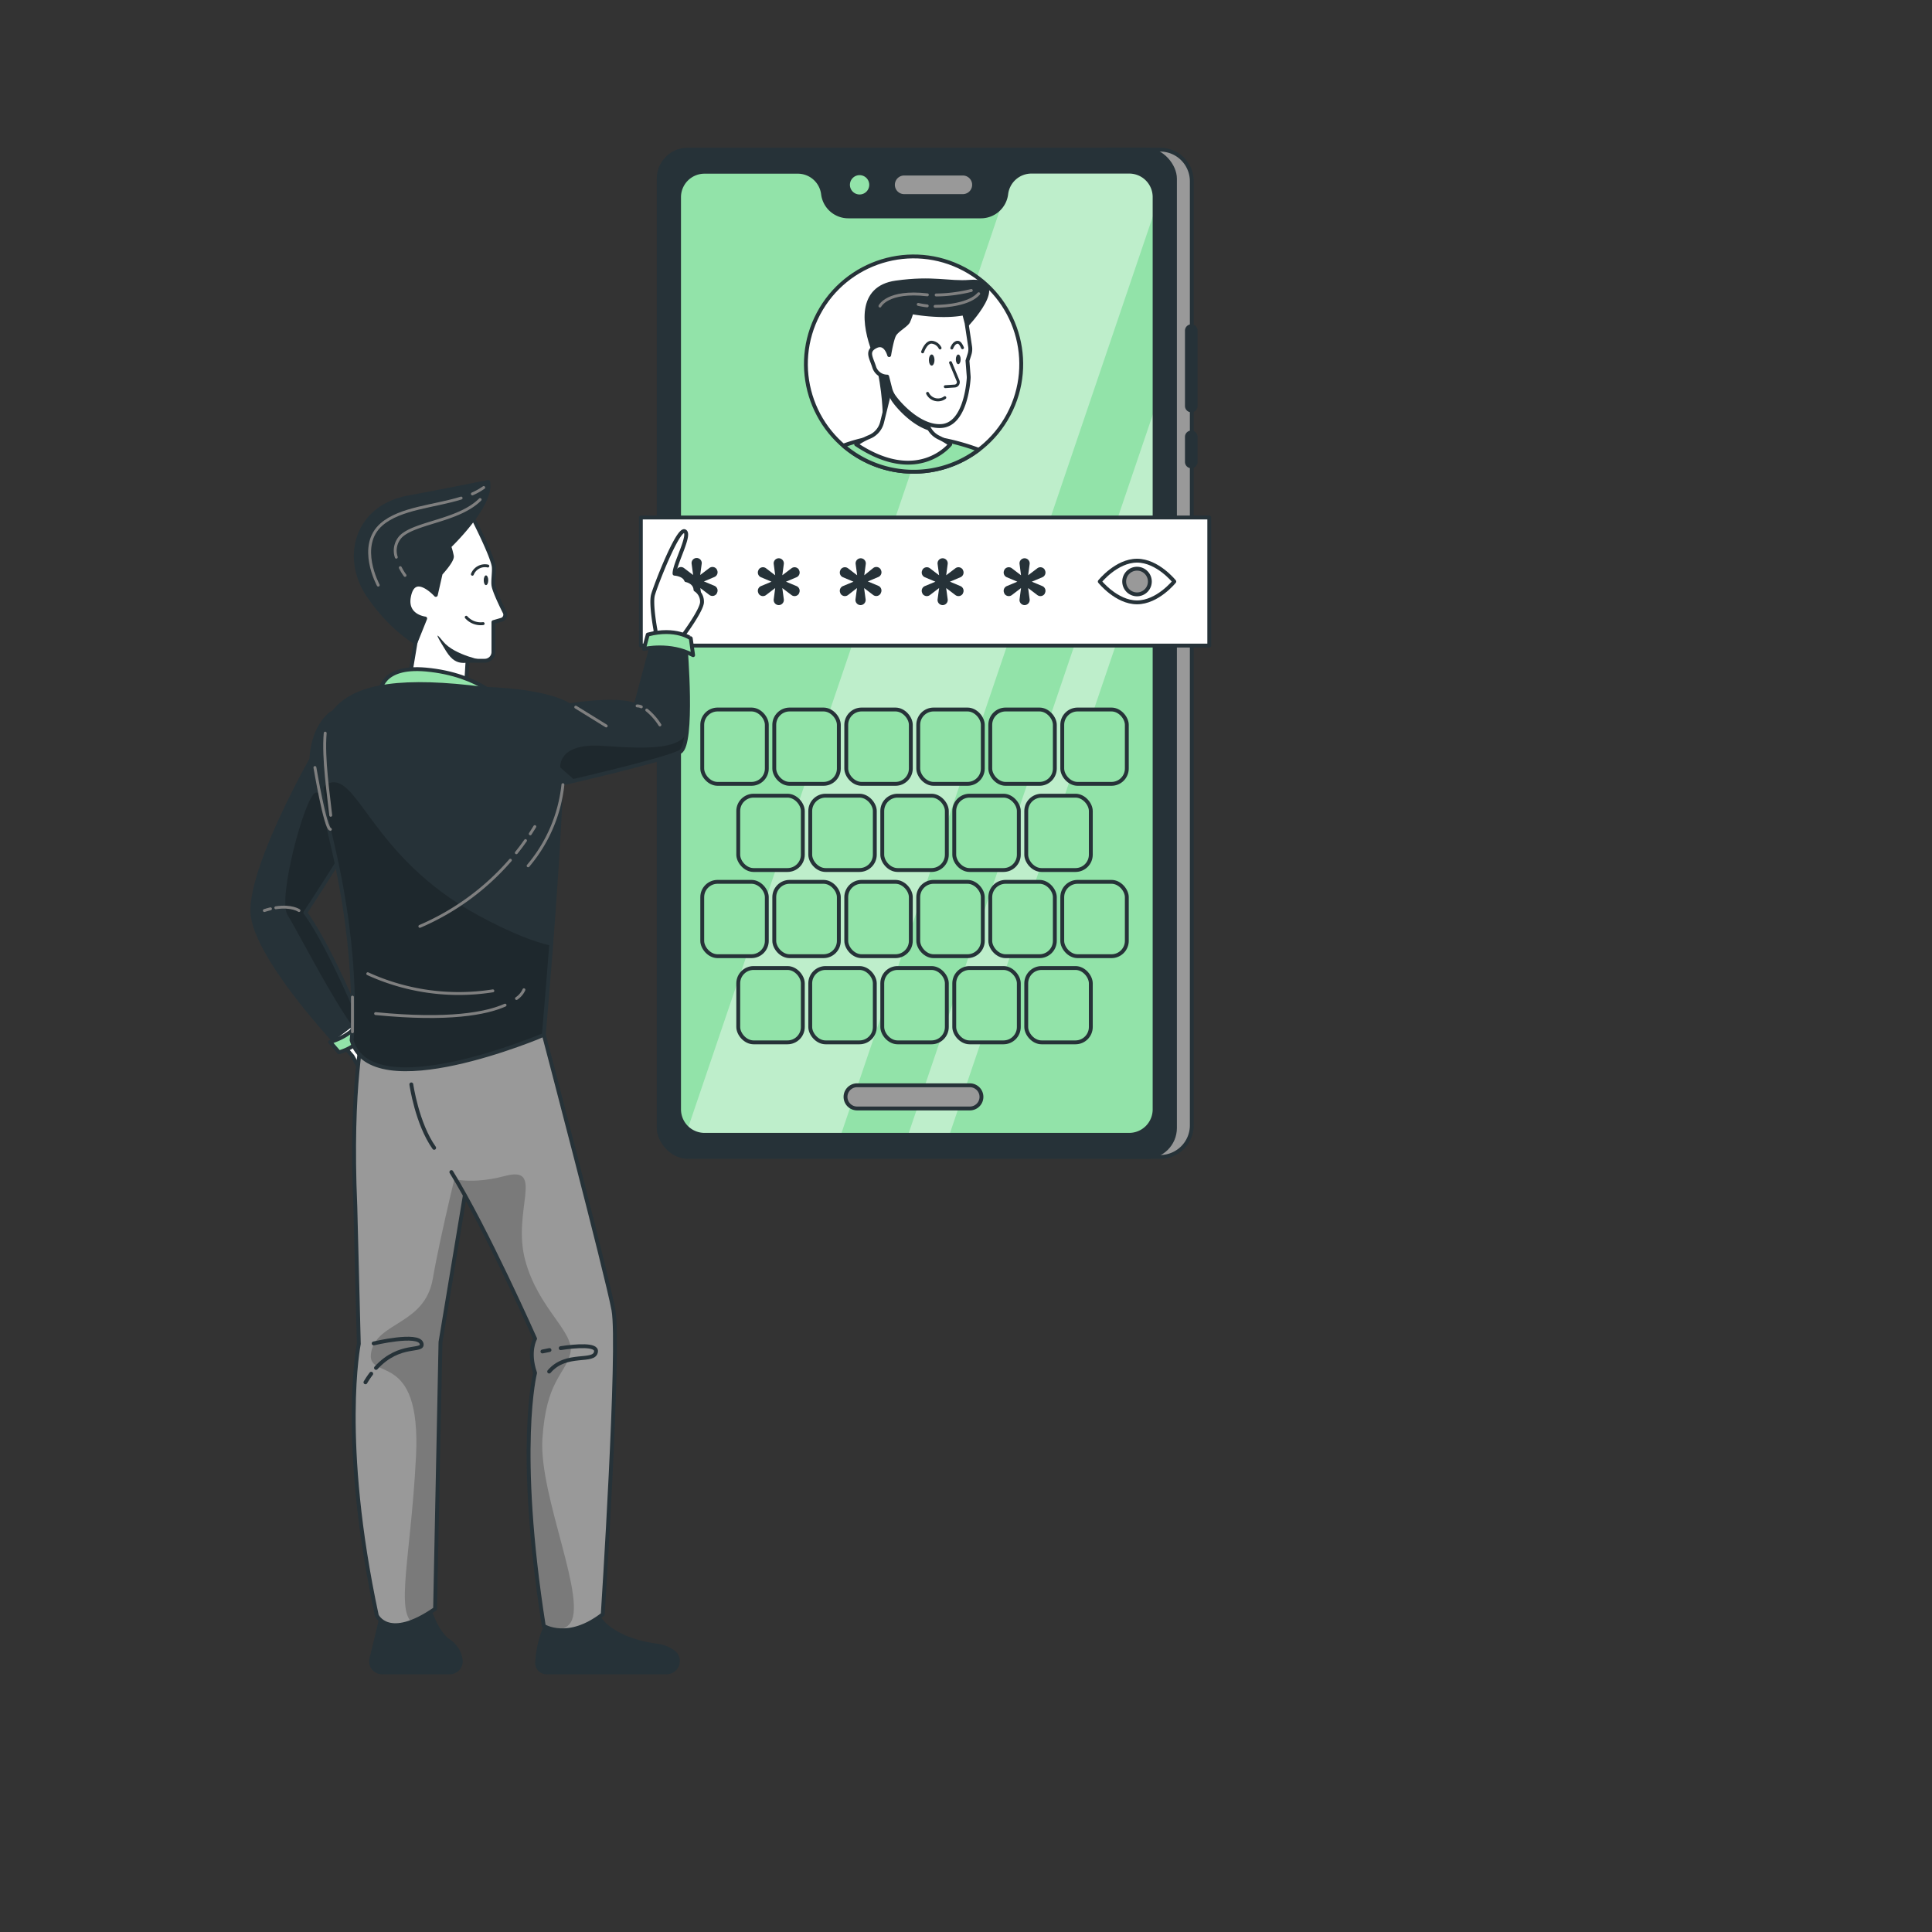 <svg xmlns="http://www.w3.org/2000/svg" xmlns:xlink="http://www.w3.org/1999/xlink" viewBox="0 0 500 500"><rect x="0" y="0" width="500" height="500" fill="#333333" stroke="none"/><defs><clipPath id="freepik--clip-path--inject-53"><path d="M436.91,333.41s9.66,19.95,18.15,9.83-5.86-13.93-5.86-13.93,17.28,2.05,17.28-7.32-12.3-3.52-12.3-3.52,16-12.46,8.2-17.72c-5.42-3.65-18.45,9.56-18.45,9.56s5-12.92-.87-13.21-9.67,18.45-9.67,18.45-3.22-13.82-9.07-9.84,4.6,19.32,4.6,19.32-7.53-7.44-9.58-2.16,9.58,8.78,9.58,8.78.08,19.32,6.52,17S436.91,333.41,436.91,333.41Z" style="fill:#92E3A9"></path></clipPath><clipPath id="freepik--clip-path-2--inject-53"><path d="M407.55,282s-23.11,1-21.66-11.38c1.21-10.34,17.57-3.43,17.57-3.43s-13.42-15.65-4.2-21.83S414,257.18,414,257.18s5.88-26,16.19-21.85c7.18,2.92-4.51,24.47-4.51,24.47s13.59-9.27,17.75-3.7-15.94,17.53-15.94,17.53,15.72-5.95,15.67,2.44-22.05,8.22-22.05,8.22,12.29,2.51,8.45,8-15-3.63-15-3.63-15.05,10.89-17,3S407.55,282,407.55,282Z" style="fill:#92E3A9"></path></clipPath><clipPath id="freepik--clip-path-3--inject-53"><path d="M260.41,50.2h0A6.59,6.59,0,0,1,253.88,56H219.54A6.58,6.58,0,0,1,213,50.2h0a6.58,6.58,0,0,0-6.53-5.75H182.32A6.58,6.58,0,0,0,175.74,51V287.11a6.59,6.59,0,0,0,6.58,6.58H292.23a6.58,6.58,0,0,0,6.58-6.58V51a6.57,6.57,0,0,0-6.58-6.58H266.94A6.58,6.58,0,0,0,260.41,50.2Z" style="fill:#92E3A9;stroke:#263238;stroke-linecap:round;stroke-linejoin:round"></path></clipPath><clipPath id="freepik--clip-path-4--inject-53"><path d="M228.28,109.29,230.81,99l7,2.12,2.11,8.38a5.64,5.64,0,0,0,3,3.72,17.76,17.76,0,0,1,3,1.77s-8.34,10.69-24.35,0a16.36,16.36,0,0,1,3.42-1.91A5.52,5.52,0,0,0,228.28,109.29Z" style="fill:#fff;stroke:#263238;stroke-linecap:round;stroke-linejoin:round"></path></clipPath><clipPath id="freepik--clip-path-5--inject-53"><path d="M94.09,211.42c2-4.86-2.89-19.56-5.08-25.59a2.27,2.27,0,0,0-3.65-.91c-2,1.77-4.39,5.21-4.79,11.59,0,0-15.26,26.87-15.26,39.13,0,11.49,22.72,35.42,22.72,35.42a10.61,10.61,0,0,0,6.06-4.86s-8.49-21-15.08-30C79,236.21,91.84,216.8,94.09,211.42Z" style="fill:#263238;stroke:#263238;stroke-linecap:round;stroke-linejoin:round"></path></clipPath><clipPath id="freepik--clip-path-6--inject-53"><path d="M94.09,266.2s-3.52,14.56-2.13,46l.9,35.6s-5.06,25,4.65,70.26c0,0,3,6.7,15.09-1.68L114,347.33l12.65-76.27Z" style="fill:#999;stroke:#263238;stroke-linecap:round;stroke-linejoin:round"></path></clipPath><clipPath id="freepik--clip-path-7--inject-53"><path d="M116.81,303.33c9,14.53,21.67,43.12,21.67,43.12s-1.91,3.31,0,8.86c0,0-5,19.31,2.25,65.48,0,0,6.24,4,15.26-3,0,0,4.5-69.4,2.77-78.76s-18-71.18-18-71.18H105" style="fill:#999;stroke:#263238;stroke-linecap:round;stroke-linejoin:round"></path></clipPath><clipPath id="freepik--clip-path-8--inject-53"><path d="M121.55,177.83c8.93,1,24.5,3.15,23.57,27.16s-4.39,62.84-4.39,62.84S96.07,286.91,91,269.21c0,0,2.32-20-5.08-51.13S81.87,173.5,121.55,177.83Z" style="fill:#263238;stroke:#263238;stroke-linecap:round;stroke-linejoin:round"></path></clipPath><clipPath id="freepik--clip-path-9--inject-53"><path d="M125,178.27s15.47.1,22.4,4.26c0,0,12.25-2.08,17.11,0l4.39-16.41s5.78-2.78,8.55,1.38c0,0,2.08,25-1.38,27.05s-30.94,8.32-30.94,8.32S127.58,197.59,125,178.27Z" style="fill:#263238;stroke:#263238;stroke-linecap:round;stroke-linejoin:round"></path></clipPath></defs><g id="freepik--Device--inject-53"><path d="M300.26,38.73H286.63V299.41h13.63a8.19,8.19,0,0,0,8.18-8.19V46.92A8.19,8.19,0,0,0,300.26,38.73Z" style="fill:#999;stroke:#263238;stroke-linecap:round;stroke-linejoin:round"></path><rect x="170.47" y="38.73" width="133.61" height="260.68" rx="7.5" style="fill:#263238;stroke:#263238;stroke-linecap:round;stroke-linejoin:round"></rect><path d="M260.41,50.2h0A6.59,6.59,0,0,1,253.88,56H219.54A6.58,6.58,0,0,1,213,50.2h0a6.58,6.58,0,0,0-6.53-5.75H182.32A6.58,6.58,0,0,0,175.74,51V287.11a6.59,6.59,0,0,0,6.58,6.58H292.23a6.58,6.58,0,0,0,6.58-6.58V51a6.57,6.57,0,0,0-6.58-6.58H266.94A6.58,6.58,0,0,0,260.41,50.2Z" style="fill:#92E3A9"></path><g style="clip-path:url(#freepik--clip-path-3--inject-53)"><polygon points="211.99 310.27 171.83 310.27 268.64 25.27 308.8 25.27 211.99 310.27" style="fill:#fff;opacity:0.4"></polygon><polygon points="240.07 310.27 229.39 310.27 326.21 25.27 336.89 25.27 240.07 310.27" style="fill:#fff;opacity:0.4"></polygon></g><path d="M260.41,50.2h0A6.59,6.59,0,0,1,253.88,56H219.54A6.58,6.58,0,0,1,213,50.2h0a6.58,6.58,0,0,0-6.53-5.75H182.32A6.58,6.58,0,0,0,175.74,51V287.11a6.59,6.59,0,0,0,6.58,6.58H292.23a6.58,6.58,0,0,0,6.58-6.58V51a6.57,6.57,0,0,0-6.58-6.58H266.94A6.58,6.58,0,0,0,260.41,50.2Z" style="fill:none;stroke:#263238;stroke-linecap:round;stroke-linejoin:round"></path><path d="M225.46,47.83a3,3,0,1,1-3-3A3,3,0,0,1,225.46,47.83Z" style="fill:#92E3A9;stroke:#263238;stroke-linecap:round;stroke-linejoin:round"></path><path d="M249.18,44.92H234a2.91,2.91,0,0,0,0,5.82h15.18a2.91,2.91,0,0,0,0-5.82Z" style="fill:#999;stroke:#263238;stroke-linecap:round;stroke-linejoin:round"></path><path d="M251,280.87H221.82a3,3,0,1,0,0,6H251a3,3,0,1,0,0-6Z" style="fill:#999;stroke:#263238;stroke-linecap:round;stroke-linejoin:round"></path><path d="M309.93,105.07V85.57a1.63,1.63,0,0,0-3.26,0v19.5a1.63,1.63,0,0,0,3.26,0Z" style="fill:#263238"></path><path d="M309.93,119.55v-6.49a1.63,1.63,0,0,0-3.26,0v6.49a1.63,1.63,0,1,0,3.26,0Z" style="fill:#263238"></path><rect x="165.85" y="133.93" width="147.11" height="33.14" style="fill:#fff;stroke:#263238;stroke-linecap:round;stroke-linejoin:round"></rect><path d="M183.63,154l-2.38-1.81.39,2.91a1.32,1.32,0,0,1-1.3,1.5h0a1.32,1.32,0,0,1-1.31-1.5l.39-2.91L177,154a1.32,1.32,0,0,1-1.94-.38l0-.06a1.32,1.32,0,0,1,.63-1.88l2.73-1.14-2.73-1.15a1.32,1.32,0,0,1-.63-1.88l0-.05A1.32,1.32,0,0,1,177,147l2.38,1.81-.39-2.91a1.31,1.31,0,0,1,1.31-1.49h0a1.31,1.31,0,0,1,1.3,1.49l-.39,2.91,2.38-1.81a1.32,1.32,0,0,1,1.94.39l0,.05a1.32,1.32,0,0,1-.63,1.88l-2.73,1.15,2.73,1.14a1.32,1.32,0,0,1,.63,1.88l0,.06A1.32,1.32,0,0,1,183.63,154Z" style="fill:#263238"></path><path d="M204.84,154l-2.38-1.81.39,2.91a1.33,1.33,0,0,1-1.31,1.5h0a1.32,1.32,0,0,1-1.3-1.5l.38-2.91L198.25,154a1.32,1.32,0,0,1-1.94-.38l0-.06a1.32,1.32,0,0,1,.63-1.88l2.72-1.14-2.72-1.15a1.32,1.32,0,0,1-.63-1.88l0-.05a1.32,1.32,0,0,1,1.94-.39l2.37,1.81-.38-2.91a1.31,1.31,0,0,1,1.3-1.49h0a1.32,1.32,0,0,1,1.31,1.49l-.39,2.91,2.38-1.81a1.31,1.31,0,0,1,1.93.39l0,.05a1.32,1.32,0,0,1-.63,1.88l-2.73,1.15,2.73,1.14a1.32,1.32,0,0,1,.63,1.88l0,.06A1.31,1.31,0,0,1,204.84,154Z" style="fill:#263238"></path><path d="M226,154l-2.37-1.81.39,2.91a1.33,1.33,0,0,1-1.31,1.5h0a1.33,1.33,0,0,1-1.31-1.5l.39-2.91L219.46,154a1.32,1.32,0,0,1-1.94-.38l0-.06a1.32,1.32,0,0,1,.63-1.88l2.73-1.14-2.73-1.15a1.32,1.32,0,0,1-.63-1.88l0-.05a1.32,1.32,0,0,1,1.94-.39l2.37,1.81-.39-2.91a1.32,1.32,0,0,1,1.31-1.49h0a1.32,1.32,0,0,1,1.31,1.49l-.39,2.91L226,147a1.32,1.32,0,0,1,1.94.39l0,.05a1.31,1.31,0,0,1-.62,1.88l-2.73,1.15,2.72,1.14a1.32,1.32,0,0,1,.63,1.88l0,.06A1.32,1.32,0,0,1,226,154Z" style="fill:#263238"></path><path d="M247.25,154l-2.38-1.81.39,2.91a1.32,1.32,0,0,1-1.3,1.5h0a1.32,1.32,0,0,1-1.31-1.5l.39-2.91L240.66,154a1.32,1.32,0,0,1-1.94-.38l0-.06a1.32,1.32,0,0,1,.63-1.88l2.73-1.14-2.73-1.15a1.32,1.32,0,0,1-.63-1.88l0-.05a1.32,1.32,0,0,1,1.94-.39l2.38,1.81-.39-2.91a1.31,1.31,0,0,1,1.31-1.49h0a1.31,1.31,0,0,1,1.3,1.49l-.39,2.91,2.38-1.81a1.32,1.32,0,0,1,1.94.39l0,.05a1.32,1.32,0,0,1-.63,1.88l-2.72,1.15,2.72,1.14a1.32,1.32,0,0,1,.63,1.88l0,.06A1.32,1.32,0,0,1,247.25,154Z" style="fill:#263238"></path><path d="M268.46,154l-2.38-1.81.39,2.91a1.33,1.33,0,0,1-1.31,1.5h0a1.32,1.32,0,0,1-1.3-1.5l.38-2.91L261.87,154a1.32,1.32,0,0,1-1.94-.38l0-.06a1.32,1.32,0,0,1,.63-1.88l2.72-1.14-2.72-1.15a1.32,1.32,0,0,1-.63-1.88l0-.05a1.32,1.32,0,0,1,1.94-.39l2.37,1.81-.38-2.91a1.31,1.31,0,0,1,1.3-1.49h0a1.32,1.32,0,0,1,1.31,1.49l-.39,2.91,2.38-1.81a1.31,1.31,0,0,1,1.93.39l0,.05a1.32,1.32,0,0,1-.63,1.88l-2.73,1.15,2.73,1.14a1.32,1.32,0,0,1,.63,1.88l0,.06A1.31,1.31,0,0,1,268.46,154Z" style="fill:#263238"></path><path d="M303.91,150.5s-4.32,5.39-9.65,5.39-9.64-5.39-9.64-5.39,4.31-5.4,9.64-5.4S303.91,150.5,303.91,150.5Z" style="fill:#fff;stroke:#263238;stroke-linecap:round;stroke-linejoin:round"></path><path d="M297.58,150.5a3.32,3.32,0,1,1-3.32-3.32A3.32,3.32,0,0,1,297.58,150.5Z" style="fill:#999;stroke:#263238;stroke-linecap:round;stroke-linejoin:round"></path><rect x="181.74" y="183.62" width="16.71" height="19.24" rx="3.97" style="fill:#92E3A9;stroke:#263238;stroke-linecap:round;stroke-linejoin:round"></rect><rect x="200.38" y="183.62" width="16.71" height="19.24" rx="3.97" style="fill:#92E3A9;stroke:#263238;stroke-linecap:round;stroke-linejoin:round"></rect><rect x="219.01" y="183.62" width="16.71" height="19.24" rx="3.97" style="fill:#92E3A9;stroke:#263238;stroke-linecap:round;stroke-linejoin:round"></rect><rect x="237.64" y="183.62" width="16.71" height="19.24" rx="3.97" style="fill:#92E3A9;stroke:#263238;stroke-linecap:round;stroke-linejoin:round"></rect><rect x="256.28" y="183.62" width="16.71" height="19.24" rx="3.97" style="fill:#92E3A9;stroke:#263238;stroke-linecap:round;stroke-linejoin:round"></rect><rect x="274.91" y="183.62" width="16.71" height="19.24" rx="3.97" style="fill:#92E3A9;stroke:#263238;stroke-linecap:round;stroke-linejoin:round"></rect><rect x="191.06" y="205.92" width="16.71" height="19.24" rx="3.97" style="fill:#92E3A9;stroke:#263238;stroke-linecap:round;stroke-linejoin:round"></rect><rect x="209.69" y="205.92" width="16.71" height="19.24" rx="3.97" style="fill:#92E3A9;stroke:#263238;stroke-linecap:round;stroke-linejoin:round"></rect><rect x="228.33" y="205.92" width="16.71" height="19.24" rx="3.97" style="fill:#92E3A9;stroke:#263238;stroke-linecap:round;stroke-linejoin:round"></rect><rect x="246.96" y="205.92" width="16.71" height="19.24" rx="3.97" style="fill:#92E3A9;stroke:#263238;stroke-linecap:round;stroke-linejoin:round"></rect><rect x="265.59" y="205.92" width="16.71" height="19.24" rx="3.97" style="fill:#92E3A9;stroke:#263238;stroke-linecap:round;stroke-linejoin:round"></rect><rect x="181.74" y="228.22" width="16.71" height="19.24" rx="3.97" style="fill:#92E3A9;stroke:#263238;stroke-linecap:round;stroke-linejoin:round"></rect><rect x="200.38" y="228.22" width="16.71" height="19.24" rx="3.97" style="fill:#92E3A9;stroke:#263238;stroke-linecap:round;stroke-linejoin:round"></rect><rect x="219.01" y="228.22" width="16.71" height="19.24" rx="3.97" style="fill:#92E3A9;stroke:#263238;stroke-linecap:round;stroke-linejoin:round"></rect><rect x="237.64" y="228.22" width="16.71" height="19.24" rx="3.97" style="fill:#92E3A9;stroke:#263238;stroke-linecap:round;stroke-linejoin:round"></rect><rect x="256.28" y="228.22" width="16.71" height="19.24" rx="3.97" style="fill:#92E3A9;stroke:#263238;stroke-linecap:round;stroke-linejoin:round"></rect><rect x="274.91" y="228.22" width="16.71" height="19.24" rx="3.97" style="fill:#92E3A9;stroke:#263238;stroke-linecap:round;stroke-linejoin:round"></rect><rect x="191.06" y="250.52" width="16.71" height="19.24" rx="3.97" style="fill:#92E3A9;stroke:#263238;stroke-linecap:round;stroke-linejoin:round"></rect><rect x="209.69" y="250.52" width="16.71" height="19.24" rx="3.97" style="fill:#92E3A9;stroke:#263238;stroke-linecap:round;stroke-linejoin:round"></rect><rect x="228.33" y="250.52" width="16.71" height="19.24" rx="3.97" style="fill:#92E3A9;stroke:#263238;stroke-linecap:round;stroke-linejoin:round"></rect><rect x="246.96" y="250.52" width="16.71" height="19.24" rx="3.97" style="fill:#92E3A9;stroke:#263238;stroke-linecap:round;stroke-linejoin:round"></rect><rect x="265.59" y="250.52" width="16.71" height="19.24" rx="3.97" style="fill:#92E3A9;stroke:#263238;stroke-linecap:round;stroke-linejoin:round"></rect><circle cx="236.43" cy="94.23" r="27.86" transform="translate(42.32 258.85) rotate(-62.03)" style="fill:#fff;stroke:#263238;stroke-linecap:round;stroke-linejoin:round"></circle><path d="M236.43,122.08a27.66,27.66,0,0,0,16.85-5.68,59.53,59.53,0,0,0-20.4-3.72,43.5,43.5,0,0,0-14.62,2.65A27.77,27.77,0,0,0,236.43,122.08Z" style="fill:#92E3A9;stroke:#263238;stroke-linecap:round;stroke-linejoin:round"></path><path d="M228.93,106.65s-.24-9.08-2.79-15.72-4-16.45,5.73-17.81,13.58.25,19.15-.19c10.7-.83-1.09,11.46-1.09,11.46L235.6,90S230.63,107.09,228.93,106.65Z" style="fill:#263238;stroke:#263238;stroke-linecap:round;stroke-linejoin:round"></path><path d="M228.28,109.29,230.81,99l7,2.12,2.11,8.38a5.64,5.64,0,0,0,3,3.72,17.76,17.76,0,0,1,3,1.77s-8.34,10.69-24.35,0a16.36,16.36,0,0,1,3.42-1.91A5.52,5.52,0,0,0,228.28,109.29Z" style="fill:#fff"></path><g style="clip-path:url(#freepik--clip-path-4--inject-53)"><path d="M250.15,84.71l.92,6.13a4.36,4.36,0,0,1-.16,1.93l-.53,1.67.31,4a4.28,4.28,0,0,1,0,.62c-.14,2-1.13,11.82-7,12.27-5.23.4-10.45-5-12.3-7.56a6.33,6.33,0,0,1-1-2.12l-.79-3.11a3.53,3.53,0,0,1-3.34-2.46c-.79-2.51-2.1-4.13.44-5.38S230.12,93,230.12,93s.66-4.13,1.36-5.31,2.86-2.3,3.52-3.31a14.94,14.94,0,0,0,.9-2.49s7.73,1.49,13.6.3Z" style="fill:#263238;stroke:#263238;stroke-linecap:round;stroke-linejoin:round"></path></g><path d="M228.28,109.29,230.81,99l7,2.12,2.11,8.38a5.64,5.64,0,0,0,3,3.72,17.76,17.76,0,0,1,3,1.77s-8.34,10.69-24.35,0a16.36,16.36,0,0,1,3.42-1.91A5.52,5.52,0,0,0,228.28,109.29Z" style="fill:none;stroke:#263238;stroke-linecap:round;stroke-linejoin:round"></path><path d="M250.15,83.62l.92,6.13a4.37,4.37,0,0,1-.16,1.93l-.53,1.67.31,4a4.44,4.44,0,0,1,0,.63c-.14,2-1.13,11.82-7,12.27-5.23.4-10.45-5-12.3-7.56a6.43,6.43,0,0,1-1-2.12l-.79-3.11A3.53,3.53,0,0,1,226.24,95c-.79-2.51-2.1-4.13.44-5.38s3.44,2.28,3.44,2.28.66-4.13,1.36-5.31,2.86-2.3,3.52-3.31a14.94,14.94,0,0,0,.9-2.49s7.73,1.49,13.6.3Z" style="fill:#fff;stroke:#263238;stroke-linecap:round;stroke-linejoin:round"></path><path d="M246,93.85l1.92,4.64a1,1,0,0,1-.89,1.42l-2.39.16" style="fill:none;stroke:#263238;stroke-linecap:round;stroke-linejoin:round;stroke-width:0.75px"></path><path d="M240.05,101.8a3,3,0,0,0,4.47,1.11" style="fill:none;stroke:#263238;stroke-linecap:round;stroke-linejoin:round;stroke-width:0.75px"></path><path d="M240,76.3c-10.36-1.18-12.27,2.91-12.27,2.91" style="fill:none;stroke:#7f7f7f;stroke-linecap:round;stroke-linejoin:round;stroke-width:0.75px"></path><path d="M251.37,75.17a39.26,39.26,0,0,1-9.09,1.17" style="fill:none;stroke:#7f7f7f;stroke-linecap:round;stroke-linejoin:round;stroke-width:0.75px"></path><path d="M242,79.28c2.95,0,8.91-.55,11.29-3.27" style="fill:none;stroke:#7f7f7f;stroke-linecap:round;stroke-linejoin:round;stroke-width:0.75px"></path><path d="M237.64,78.78a18.83,18.83,0,0,0,2.32.38" style="fill:none;stroke:#7f7f7f;stroke-linecap:round;stroke-linejoin:round;stroke-width:0.75px"></path><path d="M241.84,93.18c0,.8-.32,1.44-.72,1.44s-.72-.64-.72-1.44.33-1.44.72-1.44S241.84,92.39,241.84,93.18Z" style="fill:#263238"></path><path d="M248.62,93c0,.69-.28,1.25-.62,1.25s-.63-.56-.63-1.25.28-1.25.63-1.25S248.62,92.3,248.62,93Z" style="fill:#263238"></path><path d="M238.77,91.06s.86-2.57,2.35-2.5a2.7,2.7,0,0,1,2.17,1.5" style="fill:none;stroke:#263238;stroke-linecap:round;stroke-linejoin:round;stroke-width:0.75px"></path><path d="M249.09,90c-.28-.69-.71-1.47-1.28-1.43-1,.06-1.49,1.5-1.49,1.5" style="fill:none;stroke:#263238;stroke-linecap:round;stroke-linejoin:round;stroke-width:0.75px"></path></g><g id="freepik--Character--inject-53"><path d="M94.09,211.42c2-4.86-2.89-19.56-5.08-25.59a2.27,2.27,0,0,0-3.65-.91c-2,1.77-4.39,5.21-4.79,11.59,0,0-15.26,26.87-15.26,39.13,0,11.49,22.72,35.42,22.72,35.42a10.61,10.61,0,0,0,6.06-4.86s-8.49-21-15.08-30C79,236.21,91.84,216.8,94.09,211.42Z" style="fill:#263238"></path><g style="clip-path:url(#freepik--clip-path-5--inject-53)"><path d="M91.54,219.28s-7.27-15.49-10-14.1-9.81,27.51-7.1,31.67,17.49,33.53,21.19,32.94S91.54,219.28,91.54,219.28Z" style="opacity:0.2"></path></g><path d="M94.09,211.42c2-4.86-2.89-19.56-5.08-25.59a2.27,2.27,0,0,0-3.65-.91c-2,1.77-4.39,5.21-4.79,11.59,0,0-15.26,26.87-15.26,39.13,0,11.49,22.72,35.42,22.72,35.42a10.61,10.61,0,0,0,6.06-4.86s-8.49-21-15.08-30C79,236.21,91.84,216.8,94.09,211.42Z" style="fill:none;stroke:#263238;stroke-linecap:round;stroke-linejoin:round"></path><path d="M92.16,264.3l3.43,5.49s10.68,3.34,11.79,6.87-4.36,8.45-7.61,7.46-8.55-10.79-8.55-10.79l-4.32-5Z" style="fill:#fff;stroke:#263238;stroke-linecap:round;stroke-linejoin:round"></path><path d="M85.43,269.67l2.31,2.66a13.19,13.19,0,0,0,7.76-5.92l-1.4-3.33S92.13,267.7,85.43,269.67Z" style="fill:#92E3A9;stroke:#263238;stroke-linecap:round;stroke-linejoin:round"></path><path d="M99.12,416.85l-3,12.45a2.84,2.84,0,0,0,2.76,3.5H116.4a2.85,2.85,0,0,0,2.81-3.33,6.78,6.78,0,0,0-2.92-4.65c-4-2.6-5.9-10.74-5.9-10.74Z" style="fill:#263238;stroke:#263238;stroke-linecap:round;stroke-linejoin:round"></path><path d="M142.29,418.93S139.46,423,139,430.26a2.43,2.43,0,0,0,2.43,2.54h31.07a2.92,2.92,0,0,0,1.84-5.2,9,9,0,0,0-4.53-1.74c-7.62-1-14.37-4.5-15.59-9Z" style="fill:#263238;stroke:#263238;stroke-linecap:round;stroke-linejoin:round"></path><path d="M94.09,266.2s-3.52,14.56-2.13,46l.9,35.6s-5.06,25,4.65,70.26c0,0,3,6.7,15.09-1.68L114,347.33l12.65-76.27Z" style="fill:#999"></path><g style="clip-path:url(#freepik--clip-path-6--inject-53)"><path d="M119.25,298.33s-5.16,20.57-7.24,32.59-14.45,11.1-15.94,19,13-1.39,11.59,27-6.48,43.91,1.48,43.68S117.33,398,117.33,398l4.85-68.18v-9.48l1.16-18Z" style="opacity:0.2"></path></g><path d="M94.09,266.2s-3.52,14.56-2.13,46l.9,35.6s-5.06,25,4.65,70.26c0,0,3,6.7,15.09-1.68L114,347.33l12.65-76.27Z" style="fill:none;stroke:#263238;stroke-linecap:round;stroke-linejoin:round"></path><path d="M96.07,355.52a23.78,23.78,0,0,0-1.49,2.22" style="fill:none;stroke:#263238;stroke-linecap:round;stroke-linejoin:round"></path><path d="M96.7,347.68s11.6-2.77,12.39,0c.68,2.41-5.59-.42-11.78,6.34" style="fill:none;stroke:#263238;stroke-linecap:round;stroke-linejoin:round"></path><path d="M116.81,303.33c9,14.53,21.67,43.12,21.67,43.12s-1.91,3.31,0,8.86c0,0-5,19.31,2.25,65.48,0,0,6.24,4,15.26-3,0,0,4.5-69.4,2.77-78.76s-18-71.18-18-71.18H105" style="fill:#999"></path><g style="clip-path:url(#freepik--clip-path-7--inject-53)"><path d="M114.78,304.34s5.45,2.77,15.9,0,1.79,9,5.25,21.84,13.18,18.73,11.62,24.27-6.18,6.94-7.17,21.85,12.09,42.45,6.94,48.09-17.63-7.7-17.63-7.7L119.25,342Z" style="opacity:0.2"></path></g><path d="M116.81,303.33c9,14.53,21.67,43.12,21.67,43.12s-1.91,3.31,0,8.86c0,0-5,19.31,2.25,65.48,0,0,6.24,4,15.26-3,0,0,4.5-69.4,2.77-78.76s-18-71.18-18-71.18H105" style="fill:none;stroke:#263238;stroke-linecap:round;stroke-linejoin:round"></path><path d="M145.1,348.9c4.11-.62,9.36-1,9.15.86-.34,3.12-7.67-.05-12.13,5.2" style="fill:none;stroke:#263238;stroke-linecap:round;stroke-linejoin:round"></path><path d="M140.38,349.76s.72-.16,1.83-.37" style="fill:none;stroke:#263238;stroke-linecap:round;stroke-linejoin:round"></path><path d="M169,169.72l.65-6.6s-1.3-6.87-.65-9.2,6.35-17.1,8.16-16.45-2.72,8.68-2.59,11c0,0,2.41.13,3,1.68,0,0,2.29.39,2.42,2.46a3.66,3.66,0,0,1,1.68,3.37c-.25,2.2-4.66,8.16-4.66,8.16l.26,8.55Z" style="fill:#fff;stroke:#263238;stroke-linecap:round;stroke-linejoin:round"></path><path d="M130.66,158.57s-2.55-5-2.92-6.88c-.27-1.31.27-4,0-5.32-.62-3.05-4.89-11.44-4.89-11.44a2.31,2.31,0,0,0-.76-.9l-2.5,3.08h-6.78l-10.36,13.68,5.1,12.28-1.49,1.77c.91.9,1.49,1.42,1.49,1.42l-1.49,8.91,14.6,1.48L121,171h4.44a2.26,2.26,0,0,0,2.26-2.26V161l2-.58A1.37,1.37,0,0,0,130.66,158.57Z" style="fill:#fff;stroke:#263238;stroke-linecap:round;stroke-linejoin:round"></path><path d="M95.35,154.12c5.88,8.66,12.2,12.14,12.2,12.14l2.49-6.19s-5-.53-4.25-5.39c1.17-7.17,7-.72,7-.72l1.26-5.54s3.11-3.34,2.89-4.51a20.42,20.42,0,0,0-.66-2.51s11.25-10.71,10.06-16.68c0,0-9.37,1.9-20.55,4C92.18,131.18,88.71,144.36,95.35,154.12Z" style="fill:#263238;stroke:#263238;stroke-linecap:round;stroke-linejoin:round"></path><path d="M125.48,171s-7.83-1.33-10.82-5-.61.26.79,2.51C118.45,173.32,121,171,125.48,171Z" style="fill:#263238"></path><path d="M120.66,159.74a5,5,0,0,0,4.38,1.65" style="fill:none;stroke:#263238;stroke-linecap:round;stroke-linejoin:round;stroke-width:0.75px"></path><path d="M126.36,150.17c0,.7-.26,1.26-.59,1.26s-.58-.56-.58-1.26.26-1.26.58-1.26S126.36,149.48,126.36,150.17Z" style="fill:#263238"></path><path d="M126.25,146.49a3.5,3.5,0,0,0-4,2.12" style="fill:none;stroke:#263238;stroke-linecap:round;stroke-linejoin:round;stroke-width:0.75px"></path><path d="M98.43,179.06s0-6.84,11.79-5.78c14.33,1.3,20.11,8.64,20.11,8.64Z" style="fill:#92E3A9;stroke:#263238;stroke-linecap:round;stroke-linejoin:round"></path><path d="M121.55,177.83c8.93,1,24.5,3.15,23.57,27.16s-4.39,62.84-4.39,62.84S96.07,286.91,91,269.21c0,0,2.32-20-5.08-51.13S81.87,173.5,121.55,177.83Z" style="fill:#263238"></path><g style="clip-path:url(#freepik--clip-path-8--inject-53)"><path d="M147.38,245.17s-5.83,1.4-23.69-8.32c-28-15.27-31.14-37.68-39-34s7.77,75.95,7.77,75.95l29,1.82h26.88Z" style="opacity:0.2"></path></g><path d="M121.55,177.83c8.93,1,24.5,3.15,23.57,27.16s-4.39,62.84-4.39,62.84S96.07,286.91,91,269.21c0,0,2.32-20-5.08-51.13S81.87,173.5,121.55,177.83Z" style="fill:none;stroke:#263238;stroke-linecap:round;stroke-linejoin:round"></path><path d="M70,235.2q-.75.18-1.59.45" style="fill:none;stroke:#7f7f7f;stroke-linecap:round;stroke-linejoin:round;stroke-width:0.75px"></path><path d="M77.38,235.65s-1.88-1.34-6-.72" style="fill:none;stroke:#7f7f7f;stroke-linecap:round;stroke-linejoin:round;stroke-width:0.75px"></path><path d="M125,178.27s15.47.1,22.4,4.26c0,0,12.25-2.08,17.11,0l4.39-16.41s5.78-2.78,8.55,1.38c0,0,2.08,25-1.38,27.05s-30.94,8.32-30.94,8.32S127.58,197.59,125,178.27Z" style="fill:#263238"></path><g style="clip-path:url(#freepik--clip-path-9--inject-53)"><path d="M145,198.63s-.81-6.43,11-5.6,21,1.06,22.17-4.49,14.12-15.15,10,2.82l-4.17,18L159.16,211Z" style="opacity:0.2"></path></g><path d="M125,178.27s15.47.1,22.4,4.26c0,0,12.25-2.08,17.11,0l4.39-16.41s5.78-2.78,8.55,1.38c0,0,2.08,25-1.38,27.05s-30.94,8.32-30.94,8.32S127.58,197.59,125,178.27Z" style="fill:none;stroke:#263238;stroke-linecap:round;stroke-linejoin:round"></path><path d="M167.38,183.76a15.81,15.81,0,0,1,3.4,3.85" style="fill:none;stroke:#7f7f7f;stroke-linecap:round;stroke-linejoin:round;stroke-width:0.75px"></path><path d="M164.88,182.69a2.55,2.55,0,0,1,1.09.24" style="fill:none;stroke:#7f7f7f;stroke-linecap:round;stroke-linejoin:round;stroke-width:0.75px"></path><path d="M85.59,211c-.54-5.18-2-14.69-1.43-21.27" style="fill:none;stroke:#7f7f7f;stroke-linecap:round;stroke-linejoin:round;stroke-width:0.75px"></path><path d="M81.5,198.63s2.7,16,4,16" style="fill:none;stroke:#7f7f7f;stroke-linecap:round;stroke-linejoin:round;stroke-width:0.75px"></path><line x1="91.21" y1="258.05" x2="91.21" y2="267.03" style="fill:none;stroke:#7f7f7f;stroke-linecap:round;stroke-linejoin:round;stroke-width:0.75px"></line><path d="M106.45,280.64s1.45,10.15,5.91,16.42" style="fill:#999;stroke:#263238;stroke-linecap:round;stroke-linejoin:round"></path><path d="M167.64,164.23l-1,3.72s6.76-1.6,12.74,1.61l-.61-4.35S174.9,162.32,167.64,164.23Z" style="fill:#92E3A9;stroke:#263238;stroke-linecap:round;stroke-linejoin:round"></path><path d="M130.71,260.13c-4.87,2.16-14.53,4.06-33.5,2.19" style="fill:none;stroke:#7f7f7f;stroke-linecap:round;stroke-linejoin:round;stroke-width:0.75px"></path><path d="M135.59,256.15a5.36,5.36,0,0,1-1.92,2.26" style="fill:none;stroke:#7f7f7f;stroke-linecap:round;stroke-linejoin:round;stroke-width:0.75px"></path><path d="M149,183l7.89,4.88" style="fill:none;stroke:#7f7f7f;stroke-linecap:round;stroke-linejoin:round;stroke-width:0.75px"></path><path d="M136.68,224.07a38.73,38.73,0,0,0,9-21" style="fill:none;stroke:#7f7f7f;stroke-linecap:round;stroke-linejoin:round;stroke-width:0.75px"></path><path d="M132.08,222.62a64.75,64.75,0,0,1-23.42,17.12" style="fill:none;stroke:#7f7f7f;stroke-linecap:round;stroke-linejoin:round;stroke-width:0.75px"></path><path d="M136,217.54c-.75,1.08-1.54,2.13-2.37,3.16" style="fill:none;stroke:#7f7f7f;stroke-linecap:round;stroke-linejoin:round;stroke-width:0.75px"></path><path d="M138.41,213.92c-.38.64-.78,1.26-1.18,1.88" style="fill:none;stroke:#7f7f7f;stroke-linecap:round;stroke-linejoin:round;stroke-width:0.75px"></path><path d="M95.18,252a56.63,56.63,0,0,0,32.37,4.43" style="fill:none;stroke:#7f7f7f;stroke-linecap:round;stroke-linejoin:round;stroke-width:0.75px"></path><path d="M122.25,127.82a16.76,16.76,0,0,0,2.94-1.65" style="fill:none;stroke:#7f7f7f;stroke-linecap:round;stroke-linejoin:round;stroke-width:0.75px"></path><path d="M97.89,151.43s-5.55-10.18.86-15.73c4.89-4.22,13.61-4.62,20.59-6.8" style="fill:none;stroke:#7f7f7f;stroke-linecap:round;stroke-linejoin:round;stroke-width:0.75px"></path><path d="M102.56,144.2a5.32,5.32,0,0,1,1.22-5.4c3.81-3.62,14.93-4,20.47-9.51" style="fill:none;stroke:#7f7f7f;stroke-linecap:round;stroke-linejoin:round;stroke-width:0.75px"></path><path d="M104.82,148.91a14.67,14.67,0,0,1-1.22-2" style="fill:none;stroke:#7f7f7f;stroke-linecap:round;stroke-linejoin:round;stroke-width:0.75px"></path></g></svg>